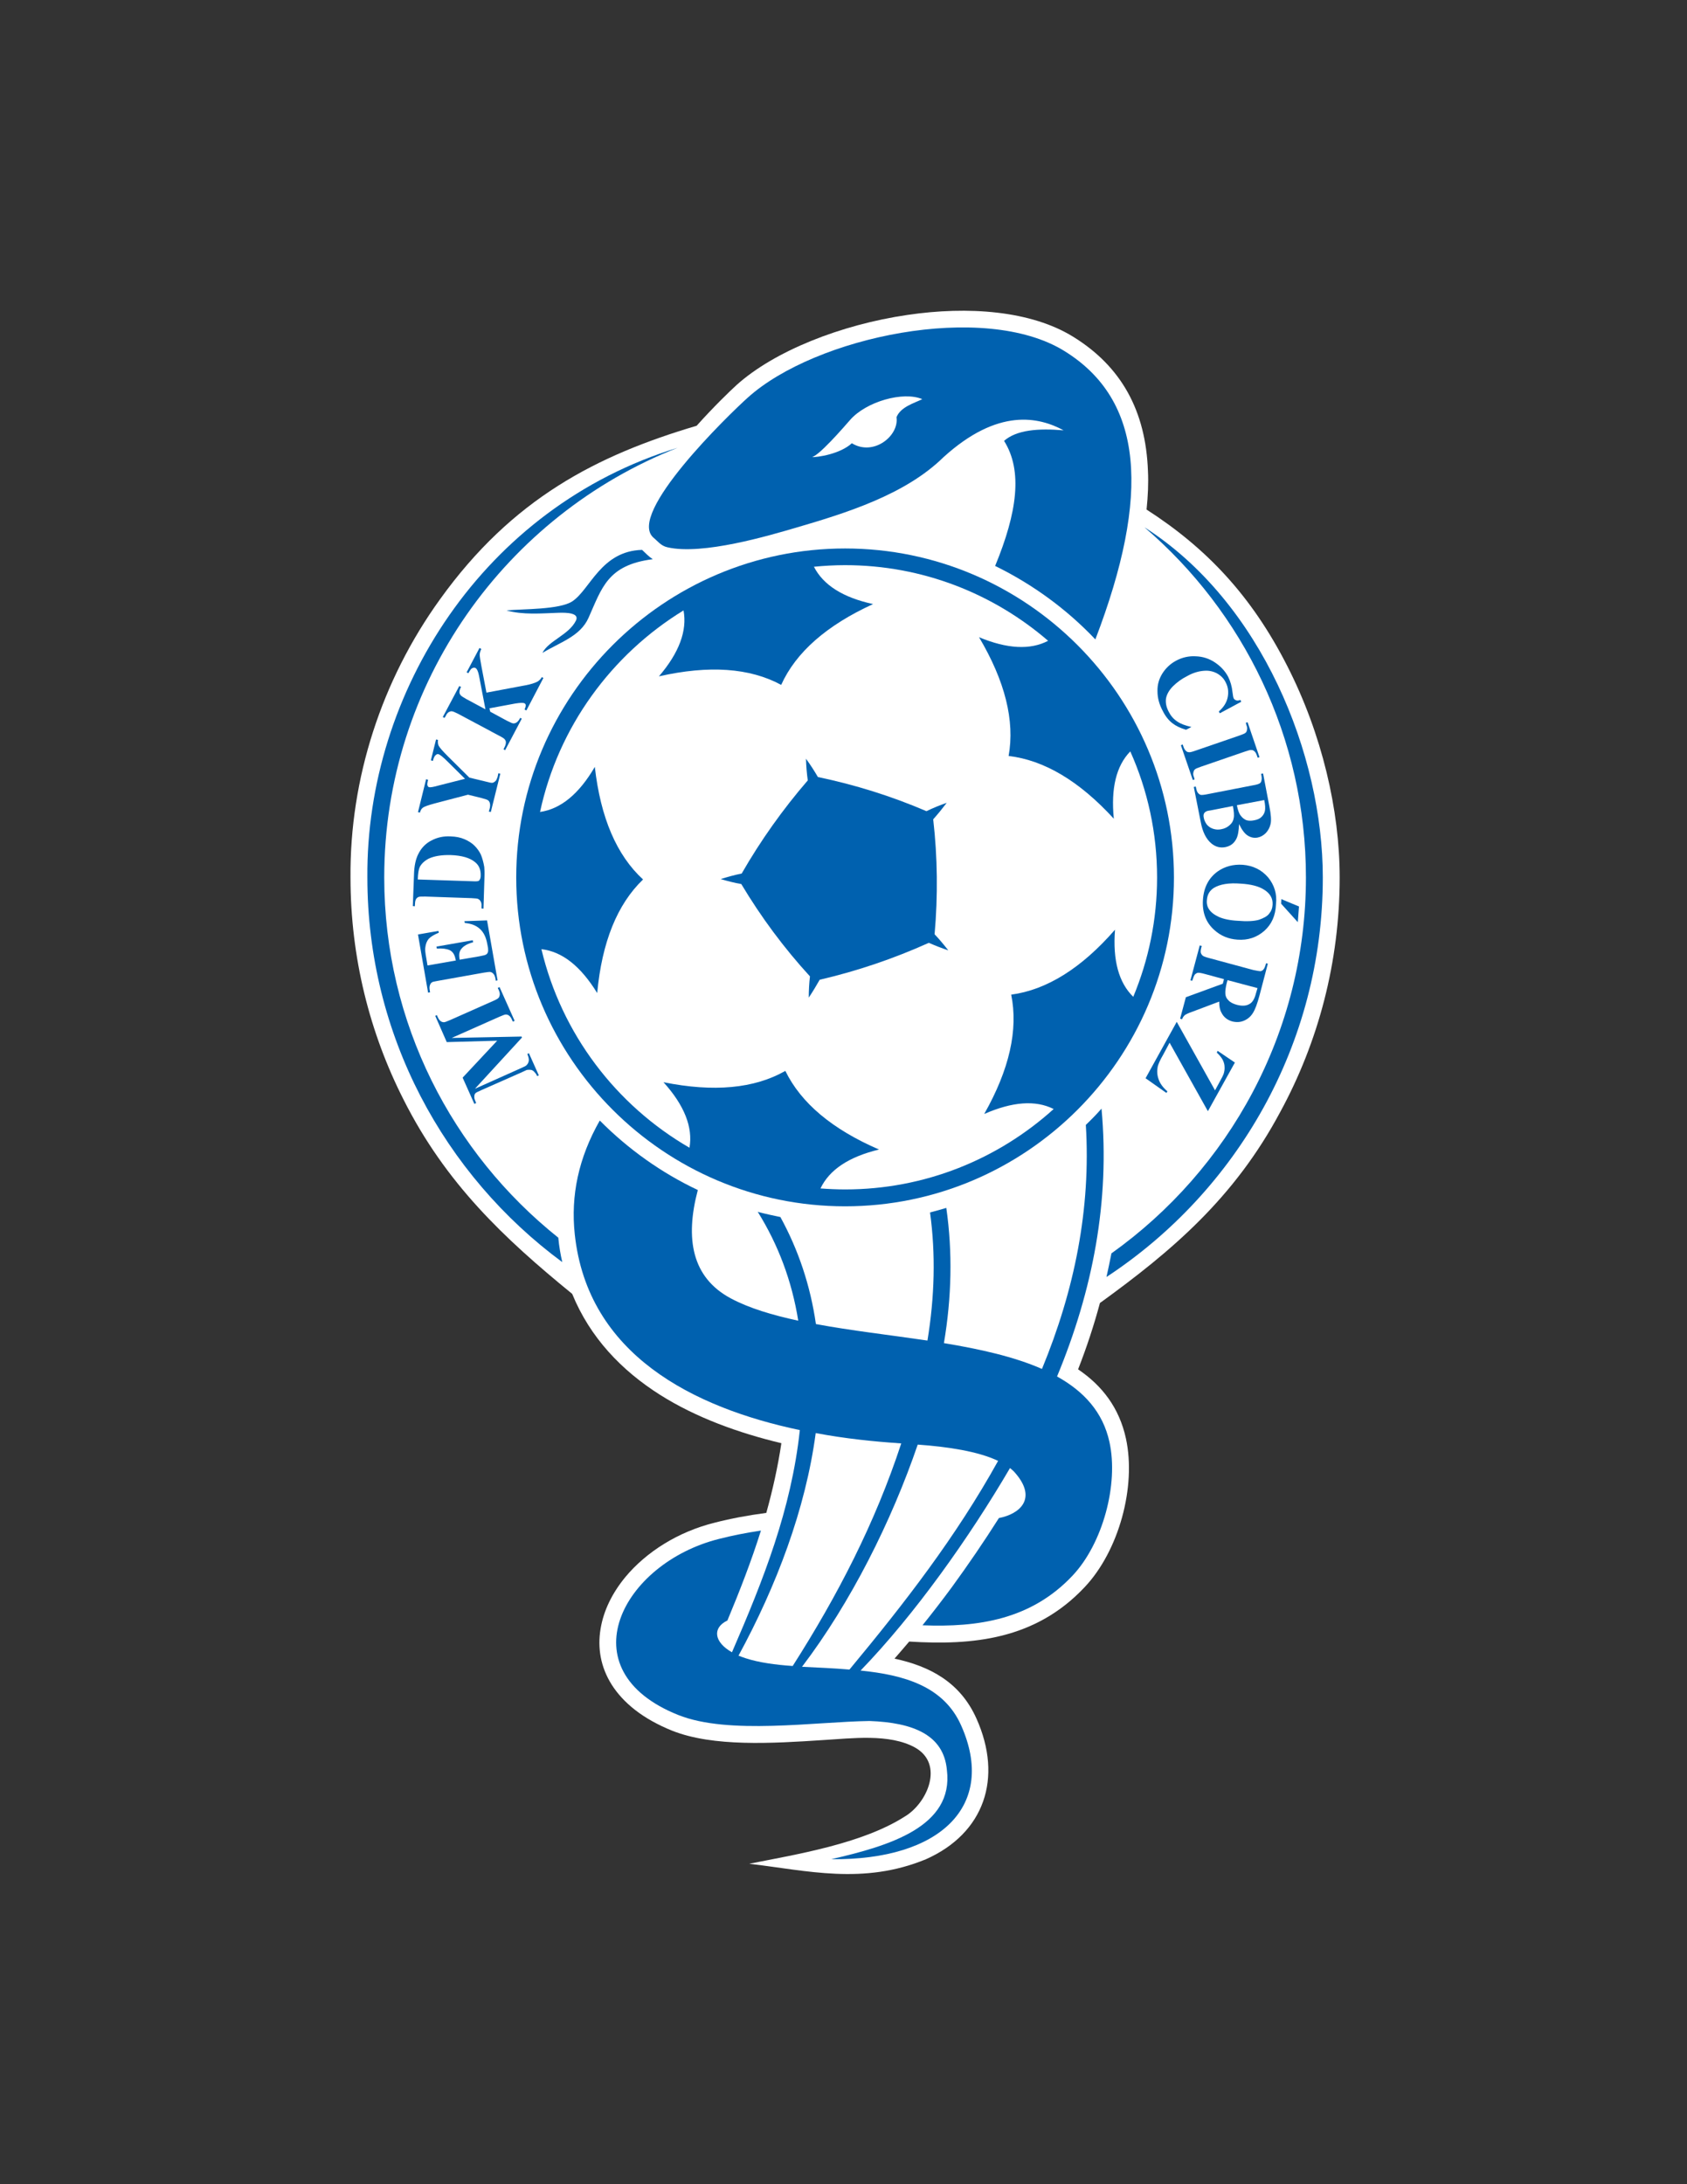 <?xml version="1.0" encoding="iso-8859-1"?>
<!-- Generator: Adobe Illustrator 24.0.1, SVG Export Plug-In . SVG Version: 6.00 Build 0)  -->
<svg version="1.1" id="Layer_1" xmlns="http://www.w3.org/2000/svg" xmlns:xlink="http://www.w3.org/1999/xlink" x="0px" y="0px"
	 viewBox="0 0 612 792" style="enable-background:new 0 0 612 792;" xml:space="preserve">
<rect x="0" y="0" width="612" height="792" fill="#333333" stroke="none"/>
<path style="fill:#FFFFFF;" d="M271.8,675.808c16.992-3.384,40.896-7.2,56.448-17.136c8.208-4.896,14.328-19.008,3.744-24.984
	c-9.288-5.184-23.184-3.312-33.336-2.736c-18.576,1.224-39.888,2.52-54.792-3.384c-10.728-4.32-17.784-10.152-21.96-16.704
	c-4.032-6.408-5.184-13.32-4.032-20.232c1.08-6.624,4.248-13.032,9-18.792c7.488-9,19.008-16.416,32.472-19.728
	c5.832-1.512,12.168-2.664,18.648-3.528c2.304-8.28,4.176-16.632,5.472-25.272c-15.624-3.744-30.96-9.288-44.064-17.568
	c-13.968-8.856-25.344-20.736-31.824-36.576c-24.912-20.304-45.864-40.104-61.128-70.344c-12.312-24.192-19.296-51.624-19.296-80.64
	l0,0l0,0l0,0c-0.288-35.856,11.304-71.568,32.472-100.872c26.28-36.576,56.88-52.2,93.096-62.928
	c6.264-6.984,12.096-12.6,14.472-14.76c13.68-12.312,37.8-21.888,61.92-25.416c22.248-3.312,44.928-1.512,60.12,7.848
	c17.568,10.8,26.424,26.928,27.216,48.744c0.216,4.392,0,9.072-0.504,13.968c21.6,13.896,38.016,31.104,51.048,56.736
	C479.592,266.2,486,293.776,486,318.184c0,30.672-7.776,59.688-21.528,84.96c-16.632,31.176-39.168,50.328-65.448,69.336
	c-2.16,8.064-4.824,16.128-7.92,24.048c8.712,5.904,14.904,13.896,17.352,25.056c3.816,17.568-2.592,40.824-14.976,53.928
	c-17.856,19.008-40.536,21.168-63.648,19.728c-1.8,2.088-3.528,4.176-5.328,6.192c12.744,2.736,23.832,8.496,29.736,21.744
	c9.648,21.528,2.88,41.544-18.288,50.976C313.128,683.584,292.752,678.256,271.8,675.808z"/>
<path style="fill:#0061AF;" d="M306.576,198.88c65.664,0,119.304,53.568,119.304,119.304c0,65.736-53.64,119.232-119.304,119.232
	c-65.664,0-119.304-53.496-119.304-119.232C187.272,252.448,240.912,198.88,306.576,198.88z"/>
<path style="fill:#FFFFFF;" d="M306.576,204.928c-3.816,0-7.56,0.216-11.304,0.576c3.384,6.624,10.512,11.16,21.456,13.536
	c-16.848,7.704-28.008,17.496-33.336,29.304c-11.448-6.192-26.208-7.2-44.352-3.096c7.344-8.568,10.296-16.56,8.928-23.904
	c-26.136,15.984-45.432,42.264-52.056,73.08c7.488-1.08,14.112-6.48,19.872-16.344c2.088,18.432,7.92,32.04,17.496,40.824
	c-9.36,9-14.904,22.68-16.632,41.184c-5.976-9.72-12.672-15.048-20.232-15.912c7.272,30.672,27.072,56.592,53.712,72
	c1.296-7.416-1.872-15.408-9.432-23.76c18.216,3.672,32.976,2.304,44.208-4.104c5.688,11.664,16.992,21.168,33.984,28.512
	c-11.016,2.664-18,7.344-21.24,14.112c2.952,0.216,5.976,0.36,8.928,0.36c29.016,0,55.584-11.016,75.672-29.16
	c-6.624-3.312-14.976-2.664-25.2,1.8c9.144-16.128,12.384-30.528,9.792-43.272c12.888-1.728,25.488-9.576,37.656-23.544
	c-0.864,11.088,1.368,19.224,6.624,24.336c5.544-13.32,8.64-27.936,8.64-43.272c0-16.272-3.456-31.752-9.72-45.72
	c-5.112,5.256-7.056,13.392-5.976,24.408c-12.528-13.68-25.272-21.24-38.16-22.752c2.304-12.744-1.296-27.144-10.728-43.056
	c10.224,4.248,18.576,4.68,25.056,1.296C360.432,215.296,334.656,204.928,306.576,204.928z"/>
<path style="fill:#0061AF;" d="M296.712,281.752c13.464,2.808,26.64,6.912,39.384,12.384c2.376-1.152,4.824-2.16,7.344-3.024
	c-1.584,2.088-3.168,4.032-4.896,5.976c1.584,13.824,1.728,27.72,0.504,41.688c1.728,1.8,3.384,3.816,4.968,5.832
	c-2.376-0.792-4.752-1.728-7.056-2.736c-12.816,5.76-25.992,10.224-39.6,13.392c-1.224,2.16-2.52,4.32-3.96,6.48
	c0-2.592,0.144-5.184,0.432-7.704c-9.432-10.296-17.712-21.456-24.912-33.48c-2.52-0.432-4.968-1.08-7.488-1.8
	c2.52-0.792,5.112-1.512,7.632-2.016c6.912-12.024,14.904-23.256,23.976-33.768c-0.36-2.592-0.576-5.184-0.648-7.848
	C293.976,277.288,295.416,279.52,296.712,281.752z"/>
<path style="fill:#0061AF;" d="M180.36,377.368l-18.288,0.504l-4.176-9.504l0.576-0.288l0.36,0.792
	c0.288,0.648,0.648,1.152,1.08,1.44c0.288,0.216,0.72,0.36,1.152,0.36c0.288,0,1.08-0.288,2.232-0.792l15.408-6.84
	c1.224-0.504,1.944-0.936,2.16-1.224c0.216-0.216,0.36-0.576,0.432-1.08c0.072-0.504-0.072-1.08-0.36-1.728l-0.36-0.792l0.648-0.288
	l5.472,12.24l-0.648,0.288l-0.36-0.792c-0.288-0.648-0.648-1.152-1.08-1.44c-0.288-0.216-0.648-0.36-1.152-0.36
	c-0.288,0-1.08,0.288-2.232,0.792l-17.352,7.704l25.344-0.504l0.144,0.36l-17.064,18.576l16.416-7.344
	c1.152-0.504,1.872-0.864,2.088-1.008c0.504-0.432,0.864-0.936,1.008-1.656c0.144-0.648-0.072-1.512-0.504-2.592l0.576-0.288
	l3.6,8.064l-0.648,0.216l-0.072-0.216c-0.216-0.504-0.576-0.936-0.936-1.296c-0.36-0.432-0.792-0.648-1.152-0.72
	c-0.432-0.072-0.936-0.072-1.512,0c-0.144,0.072-0.72,0.288-1.728,0.792l-14.832,6.552c-1.152,0.504-1.872,0.864-2.088,1.08
	c-0.288,0.288-0.432,0.648-0.432,1.152c-0.072,0.504,0.072,1.08,0.36,1.728l0.288,0.72l-0.648,0.288l-4.248-9.504L180.36,377.368z"
	/>
<path style="fill:#0061AF;" d="M155.088,350.08l10.296-1.8l-0.144-0.504c-0.288-1.584-0.936-2.664-2.088-3.24
	c-1.152-0.504-2.664-0.72-4.68-0.576l-0.144-0.72l13.176-2.304l0.144,0.72c-1.368,0.36-2.52,0.864-3.384,1.512
	c-0.792,0.648-1.296,1.296-1.512,2.016c-0.216,0.648-0.216,1.656,0,2.808l7.128-1.224c1.368-0.288,2.16-0.432,2.448-0.648
	c0.288-0.144,0.504-0.432,0.648-0.792c0.144-0.36,0.144-0.864,0.072-1.584l-0.288-1.512c-0.432-2.376-1.296-4.176-2.664-5.4
	c-1.296-1.224-3.168-1.944-5.472-2.16l-0.144-0.648l8.208-0.288l3.816,21.744l-0.648,0.144l-0.144-0.864
	c-0.144-0.72-0.36-1.296-0.72-1.656c-0.216-0.288-0.576-0.504-1.008-0.648c-0.288-0.072-1.152,0-2.376,0.216l-16.56,2.952
	c-1.152,0.216-1.872,0.36-2.088,0.432c-0.432,0.216-0.72,0.504-0.864,0.864c-0.288,0.576-0.36,1.224-0.216,2.016l0.144,0.864
	l-0.72,0.144l-3.672-21.096l7.416-1.296l0.144,0.648c-1.728,0.72-2.952,1.44-3.672,2.232c-0.648,0.792-1.08,1.8-1.224,3.096
	c-0.144,0.72,0,2.016,0.36,3.96L155.088,350.08z"/>
<path style="fill:#0061AF;" d="M175.392,329.488l-0.72-0.072v-0.792c0.072-0.792-0.072-1.368-0.288-1.728
	c-0.216-0.432-0.504-0.72-0.936-0.936c-0.216-0.144-1.008-0.216-2.376-0.288l-16.776-0.576c-1.296,0-2.16,0-2.448,0.144
	c-0.36,0.144-0.648,0.36-0.936,0.792c-0.216,0.432-0.36,1.008-0.36,1.728l-0.072,0.864l-0.72-0.072l0.432-11.448
	c0.072-3.024,0.576-5.472,1.512-7.344c1.08-2.232,2.664-3.888,4.752-4.968c2.16-1.152,4.464-1.656,7.056-1.512
	c1.872,0.072,3.456,0.36,4.968,1.008c1.512,0.648,2.736,1.44,3.672,2.376c0.936,0.936,1.728,2.016,2.304,3.24
	c0.504,1.224,0.936,2.736,1.224,4.464c0.072,0.792,0.144,2.016,0.072,3.672L175.392,329.488L175.392,329.488z M151.56,318.904
	l19.944,0.648c1.08,0.072,1.728,0,1.944-0.072c0.288-0.072,0.432-0.216,0.576-0.504c0.216-0.288,0.36-0.792,0.36-1.44
	c0.072-2.088-0.576-3.744-2.016-4.896c-1.872-1.584-4.824-2.448-8.928-2.592c-3.24-0.072-5.904,0.36-7.92,1.296
	c-1.512,0.792-2.592,1.8-3.24,3.024C151.848,315.304,151.632,316.744,151.56,318.904z"/>
<path style="fill:#0061AF;" d="M158.184,268.144l0.72,0.144c-0.144,0.864,0,1.584,0.216,2.088c0.36,0.72,1.512,2.016,3.456,3.96
	l7.704,7.632l5.976,1.44c1.296,0.36,2.088,0.504,2.448,0.432c0.36-0.072,0.648-0.288,1.008-0.576c0.36-0.36,0.576-0.864,0.792-1.512
	l0.288-1.368l0.72,0.144l-3.456,13.896l-0.72-0.144l0.36-1.296c0.144-0.72,0.144-1.368,0-1.8c-0.072-0.36-0.288-0.72-0.648-1.008
	c-0.288-0.216-1.008-0.432-2.304-0.792l-4.968-1.224l-12.096,3.168c-2.376,0.648-3.816,1.152-4.32,1.584
	c-0.504,0.36-0.792,0.936-1.008,1.728l-0.72-0.144l2.952-11.952l0.72,0.216l-0.144,0.504c-0.144,0.72-0.216,1.224-0.072,1.584
	c0.144,0.36,0.36,0.576,0.576,0.576c0.432,0.144,1.656-0.072,3.672-0.648l9.36-2.376l-6.408-6.336
	c-1.584-1.584-2.664-2.448-3.24-2.592c-0.288-0.072-0.648,0-0.936,0.288c-0.432,0.288-0.792,1.008-1.08,2.16l-0.72-0.216
	L158.184,268.144z"/>
<path style="fill:#0061AF;" d="M176.472,251.152l14.184-2.664c1.944-0.36,3.456-0.864,4.392-1.368
	c0.648-0.432,1.152-0.936,1.512-1.584l0.576,0.288l-6.192,11.808l-0.648-0.36c0.36-0.792,0.432-1.296,0.432-1.584
	c-0.072-0.36-0.216-0.576-0.432-0.648c-0.504-0.288-1.656-0.216-3.456,0.072l-9.288,1.728l0.288,1.224l6.12,3.312
	c1.152,0.576,1.944,0.936,2.304,0.936c0.36,0,0.72-0.072,1.152-0.36c0.432-0.288,0.864-0.792,1.296-1.656l0.576,0.288l-6.048,11.448
	l-0.576-0.36l0.36-0.72c0.36-0.648,0.504-1.296,0.504-1.8c0-0.36-0.144-0.72-0.432-1.08c-0.216-0.288-0.864-0.72-2.016-1.296
	l-14.832-7.92c-1.152-0.576-1.944-0.936-2.304-0.936c-0.36-0.072-0.72,0.072-1.152,0.288c-0.432,0.288-0.792,0.72-1.08,1.368
	l-0.432,0.72l-0.648-0.288l5.976-11.232l0.648,0.288c-0.432,0.792-0.576,1.44-0.576,1.944c0,0.36,0.144,0.72,0.432,1.08
	c0.216,0.288,0.864,0.72,2.016,1.368l6.984,3.744l-2.304-12.024c-0.288-1.656-0.792-2.664-1.296-2.952
	c-0.432-0.216-0.936-0.144-1.44,0.216c-0.216,0.144-0.648,0.72-1.152,1.656l-0.648-0.288l4.68-8.856l0.648,0.36
	c-0.36,0.792-0.576,1.512-0.576,2.088c0,0.576,0.216,2.016,0.648,4.32L176.472,251.152z"/>
<path style="fill:#0061AF;" d="M450.288,254.464l-7.776,4.176l-0.36-0.648c1.8-1.584,2.88-3.312,3.24-5.256
	c0.36-1.871,0.144-3.672-0.792-5.4c-0.72-1.44-1.8-2.448-3.24-3.24c-1.44-0.72-2.952-1.008-4.608-0.864
	c-2.016,0.144-4.104,0.792-6.12,1.944c-2.016,1.008-3.744,2.304-5.112,3.672c-1.368,1.368-2.232,2.88-2.52,4.392
	c-0.216,1.512,0.072,3.168,1.008,4.895c0.72,1.44,1.728,2.592,3.024,3.456c1.224,0.864,2.952,1.512,5.184,2.016l-1.944,1.008
	c-2.016-0.576-3.672-1.368-4.968-2.376c-1.368-1.08-2.52-2.52-3.456-4.392c-1.296-2.376-1.944-4.752-1.944-7.2
	c-0.072-2.376,0.576-4.536,1.8-6.48c1.296-2.016,2.952-3.528,4.968-4.608c2.16-1.152,4.536-1.728,7.056-1.584
	c2.52,0.072,4.824,0.792,6.912,2.16c2.088,1.368,3.744,3.096,4.896,5.256c0.792,1.584,1.368,3.456,1.584,5.616
	c0.144,1.224,0.288,1.944,0.432,2.232c0.216,0.36,0.504,0.576,0.936,0.72c0.36,0.144,0.864,0.072,1.512-0.144L450.288,254.464z"/>
<path style="fill:#0061AF;" d="M433.368,282.616l-0.648,0.216l-4.32-12.6l0.648-0.288l0.288,0.864
	c0.216,0.648,0.576,1.224,0.936,1.512c0.288,0.288,0.648,0.432,1.08,0.432c0.36,0.072,1.152-0.144,2.376-0.576l15.912-5.472
	c1.224-0.432,1.944-0.72,2.232-1.008c0.288-0.216,0.432-0.576,0.504-1.08c0.144-0.432,0.072-1.008-0.216-1.728l-0.216-0.792
	l0.648-0.216l4.32,12.672l-0.648,0.216l-0.288-0.792c-0.216-0.72-0.504-1.224-0.936-1.584c-0.288-0.288-0.648-0.432-1.08-0.432
	c-0.36-0.072-1.152,0.144-2.376,0.576l-15.912,5.472c-1.224,0.432-1.944,0.72-2.232,1.008c-0.216,0.216-0.432,0.576-0.504,1.08
	c-0.144,0.504-0.072,1.08,0.216,1.728L433.368,282.616z"/>
<path style="fill:#0061AF;" d="M449.496,298.816c-0.072,2.52-0.432,4.32-1.008,5.4c-0.864,1.656-2.16,2.592-3.96,2.952
	c-1.872,0.36-3.6-0.072-5.112-1.368c-1.872-1.584-3.168-4.176-3.816-7.704l-2.52-12.744l0.72-0.144
	c0.216,1.152,0.432,1.944,0.792,2.304c0.288,0.36,0.576,0.576,1.008,0.72c0.36,0.072,1.224,0,2.592-0.288l16.272-3.168
	c1.368-0.216,2.232-0.504,2.52-0.72c0.36-0.216,0.576-0.576,0.648-1.08c0.144-0.432,0.144-1.224-0.144-2.376l0.72-0.144
	l2.304,12.024c0.576,2.88,0.72,4.968,0.432,6.264c-0.288,1.296-0.864,2.376-1.728,3.312c-0.864,0.864-1.872,1.44-3.024,1.656
	c-1.224,0.216-2.376,0-3.528-0.72C451.584,302.344,450.504,300.904,449.496,298.816L449.496,298.816z M448.704,291.976
	c0.36,1.8,0.792,3.024,1.368,3.744c0.576,0.792,1.224,1.296,2.016,1.656c0.792,0.288,1.8,0.288,2.88,0.072
	c1.152-0.216,2.016-0.576,2.592-1.152c0.648-0.576,1.08-1.296,1.296-2.16c0.216-0.935,0.144-2.232-0.216-4.032L448.704,291.976
	L448.704,291.976z M447.264,292.264l-8.064,1.584l-0.936,0.144c-0.648,0.143-1.08,0.432-1.368,0.792
	c-0.288,0.432-0.36,0.936-0.216,1.656c0.144,0.936,0.576,1.8,1.152,2.592c0.648,0.72,1.368,1.224,2.304,1.512
	c0.936,0.288,1.872,0.36,2.88,0.144c1.224-0.216,2.232-0.72,3.024-1.44c0.864-0.72,1.368-1.584,1.512-2.592
	C447.768,295.648,447.624,294.136,447.264,292.264z"/>
<polygon style="fill:#0061AF;" points="470.808,334.384 464.76,327.688 464.832,326.032 471.24,328.696 "/>
<path style="fill:#0061AF;" d="M461.664,328.048c0.144-2.304-0.936-4.176-3.24-5.544c-1.872-1.152-4.608-1.872-8.28-2.088
	c-4.392-0.36-7.632,0.216-9.864,1.584c-1.512,1.008-2.304,2.448-2.448,4.32c-0.144,1.296,0.144,2.448,0.72,3.312
	c0.72,1.152,1.944,2.088,3.672,2.88c1.656,0.72,3.96,1.224,6.768,1.368c3.384,0.288,5.976,0.144,7.704-0.36
	c1.656-0.576,2.952-1.224,3.672-2.16C461.16,330.424,461.592,329.344,461.664,328.048L461.664,328.048z M462.888,327.904
	c-0.144,4.104-1.584,7.272-4.248,9.648c-2.736,2.376-5.976,3.456-9.72,3.168c-3.24-0.216-6.048-1.368-8.352-3.456
	c-3.096-2.736-4.464-6.408-4.176-10.944c0.288-4.608,2.16-8.064,5.4-10.368c2.592-1.8,5.616-2.592,9-2.376
	c3.744,0.288,6.84,1.8,9.216,4.536C462.312,320.92,463.32,324.16,462.888,327.904z"/>
<path style="fill:#0061AF;" d="M444.024,355.048l-6.912-1.872c-1.296-0.36-2.16-0.504-2.592-0.432
	c-0.36,0.072-0.72,0.288-1.08,0.648c-0.288,0.36-0.576,1.152-0.936,2.232l-0.648-0.144l3.384-12.672l0.72,0.216
	c-0.36,1.08-0.432,1.944-0.36,2.376c0.144,0.504,0.36,0.792,0.648,1.08c0.288,0.288,1.08,0.576,2.448,0.936l15.984,4.32
	c1.368,0.288,2.232,0.432,2.592,0.432c0.432-0.072,0.792-0.288,1.08-0.648c0.36-0.36,0.648-1.152,0.936-2.232l0.648,0.144
	l-3.024,11.52c-0.792,2.952-1.584,5.112-2.376,6.336c-0.792,1.296-1.872,2.232-3.24,2.808c-1.296,0.576-2.736,0.648-4.248,0.288
	c-1.8-0.504-3.168-1.584-3.96-3.24c-0.576-1.008-0.792-2.304-0.792-3.96l-9.936,3.744c-1.296,0.432-2.088,0.864-2.448,1.08
	c-0.504,0.432-0.864,0.936-1.08,1.584l-0.72-0.216l2.088-7.776l13.392-4.896L444.024,355.048L444.024,355.048z M456.192,358.288
	l-10.872-2.88l-0.288,1.008c-0.432,1.728-0.576,3.024-0.504,3.96c0.072,0.936,0.432,1.728,1.152,2.376
	c0.648,0.72,1.656,1.224,2.952,1.584c1.872,0.504,3.384,0.432,4.536-0.216c1.152-0.576,1.944-1.872,2.448-3.888L456.192,358.288z"/>
<path style="fill:#0061AF;" d="M438.192,402.928l-13.896-24.84l-2.304,4.32c-1.152,1.944-1.8,3.456-2.016,4.392
	c-0.288,1.512-0.216,3.096,0.36,4.608c0.504,1.512,1.584,2.952,3.168,4.32l-0.36,0.576l-7.56-5.328l11.304-20.448l13.896,24.84
	l1.8-3.312c0.72-1.296,1.152-2.16,1.296-2.592c0.288-0.864,0.432-1.728,0.36-2.664c0-0.864-0.288-1.728-0.72-2.592
	c-0.504-0.864-1.152-1.656-2.088-2.52l0.288-0.648l6.264,4.248L438.192,402.928z"/>
<path style="fill:#0061AF;" d="M397.368,231.856c20.088-52.488,17.568-86.832-11.304-104.616c-29.16-18-90.288-5.112-114.768,16.92
	c-6.84,6.12-44.136,42.264-34.2,50.832c1.512,1.224,2.664,2.952,5.04,3.456c12.744,2.952,37.08-4.32,46.224-6.984
	c18.504-5.4,39.96-12.024,53.856-25.632c19.872-18.072,34.704-14.616,43.632-9.792c-9.288-0.792-17.064-0.144-21.6,3.816
	c6.84,10.872,4.752,25.992-3.24,45.36C374.688,211.912,387,220.912,397.368,231.856L397.368,231.856z M334.584,144.736
	c-3.096,1.512-7.848,2.808-9.36,6.552c1.008,6.768-8.352,14.256-16.2,9.432c-4.104,3.816-12.312,5.184-14.976,5.04
	c2.088,0.792,12.6-11.52,14.328-13.464C314.208,145.6,327.672,141.784,334.584,144.736z"/>
<path style="fill:#0061AF;" d="M301.536,674.152c39.816,0.432,60.048-19.512,47.16-48.456c-6.336-14.328-20.808-18.36-36.504-19.944
	c19.656-20.304,39.456-48.24,54.216-73.44c0.72,0.576,1.44,1.224,2.016,1.944c7.776,9.072,1.728,14.688-6.048,16.2
	c-5.328,8.424-11.088,16.848-17.064,25.056c-3.456,4.68-7.056,9.36-10.656,13.824c20.088,0.792,39.384-2.016,54.432-18
	c10.944-11.592,16.776-33.12,13.392-48.456c-2.376-10.872-9.288-18.36-19.008-23.76c12.96-31.248,19.224-63.576,16.128-97.128
	c-1.8,2.088-3.744,4.032-5.688,5.904c1.872,30.456-4.104,59.904-15.912,88.488c-10.152-4.464-22.536-7.2-35.568-9.36
	c2.808-16.632,3.168-32.976,0.864-49.032c-1.944,0.576-3.96,1.152-5.904,1.656c2.088,15.192,1.656,30.672-0.936,46.44
	c-13.68-2.016-27.72-3.6-40.464-5.976c-2.016-14.04-6.408-27-12.888-38.808c-2.808-0.576-5.472-1.152-8.208-1.872
	c7.416,11.88,12.384,25.056,14.688,39.456c-9.36-2.016-17.856-4.536-24.552-8.136c-14.04-7.56-16.56-21.6-11.88-39.24
	c-13.248-6.264-25.272-14.832-35.568-25.2c-7.704,13.536-10.584,27.216-9.072,41.256c4.68,43.632,42.984,62.856,81.648,70.992
	c-3.096,28.728-13.176,54.216-24.624,80.568c-6.624-3.744-7.128-8.928-1.656-11.52c4.536-10.872,8.712-21.6,12.168-32.616
	c-5.256,0.792-10.44,1.8-15.192,3.024c-35.136,8.784-55.584,47.592-14.76,63.864c18.288,7.272,49.392,2.448,69.336,2.16
	c15.768,0.576,26.928,4.968,28.08,17.784C346.032,662.344,322.632,669.328,301.536,674.152L301.536,674.152z M287.568,604.096
	c-6.264-0.432-12.168-1.224-17.064-2.808c-0.936-0.288-1.8-0.648-2.592-0.936c13.752-25.272,24.336-53.136,28.008-80.712
	c10.656,2.016,21.24,3.096,31.032,3.744C317.448,552.328,303.84,578.608,287.568,604.096L287.568,604.096z M308.16,605.392
	c-5.76-0.504-11.592-0.72-17.208-1.008c17.64-23.184,32.472-52.776,41.976-80.568c11.016,0.792,21.888,2.448,29.16,5.904
	C346.824,557.224,328.248,581.2,308.16,605.392z"/>
<path style="fill:#0061AF;" d="M232.92,199.384c-14.904,0.432-18.792,14.328-25.272,18.648c-4.68,3.096-18.072,2.736-23.904,3.312
	c5.976,1.656,12.384,1.08,18.576,0.864c3.456-0.144,7.92,0.072,6.624,2.808c-2.52,5.184-9.936,7.272-12.168,11.736
	c6.408-3.888,13.68-5.976,16.704-12.672c4.896-10.944,6.912-19.224,23.328-21.312C235.368,201.832,234.144,200.536,232.92,199.384z"
	/>
<path style="fill:#0061AF;" d="M203.976,457.648c-42.84-31.608-70.704-82.368-70.704-139.464
	c-0.504-67.32,42.264-134.352,112.536-155.808C183.6,186.784,139.392,247.48,139.392,318.184c0,52.776,24.696,99.936,63.144,130.608
	C202.824,451.888,203.328,454.84,203.976,457.648z"/>
<path style="fill:#0061AF;" d="M479.88,318.184c0,60.48-31.248,113.832-78.48,144.864c0.648-2.88,1.224-5.688,1.8-8.568
	c42.624-30.384,70.56-80.136,70.56-136.296c0-50.76-22.752-96.336-58.608-127.008C457.848,218.464,479.88,273.832,479.88,318.184z"
	/>
</svg>

